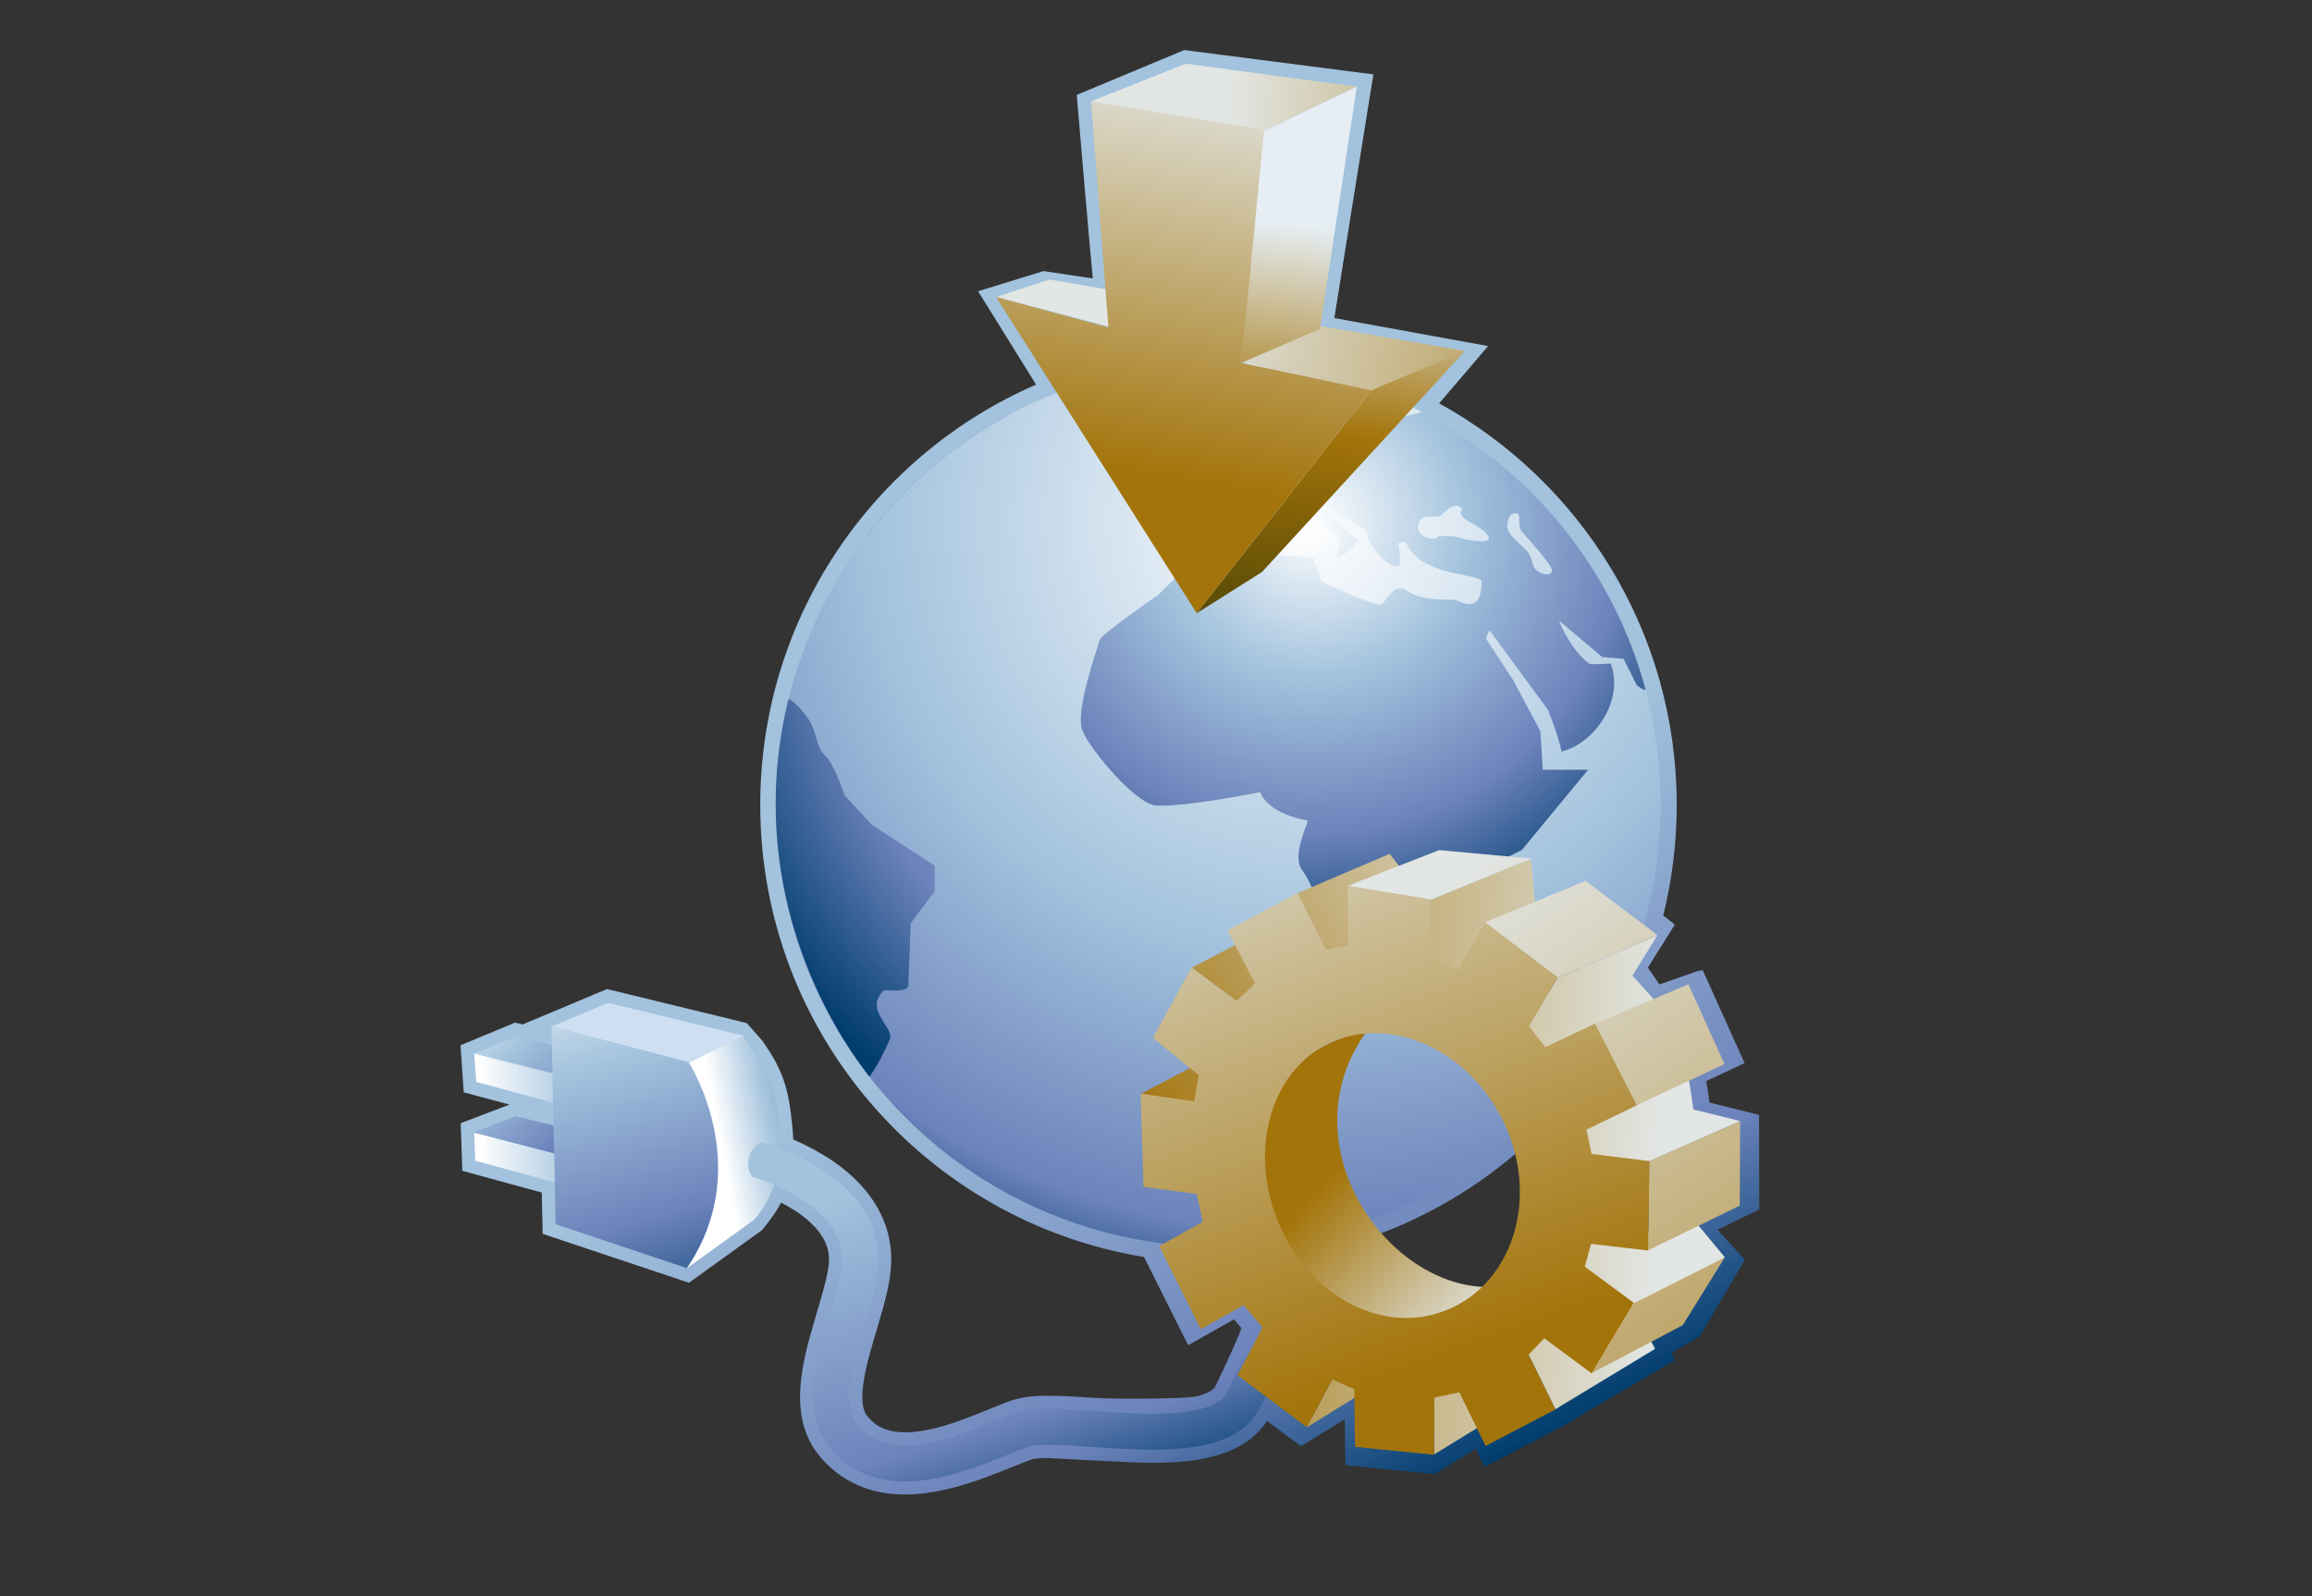 <?xml version="1.0" encoding="UTF-8"?>
<svg xmlns="http://www.w3.org/2000/svg" xmlns:xlink="http://www.w3.org/1999/xlink" contentScriptType="text/ecmascript" width="84" baseProfile="tiny" zoomAndPan="magnify" contentStyleType="text/css" viewBox="0 0 84 58" height="58" preserveAspectRatio="xMidYMid meet" version="1.1">
    <rect x="0" y="0" width="84" height="58" fill="#333333" stroke="none"/>
    <rect width="84" fill="none" height="58"/>
    <linearGradient x1="-656.188" gradientTransform="matrix(1 0 0 -1 694.626 1053.969)" y1="1021.316" x2="-644.607" gradientUnits="userSpaceOnUse" y2="998.506" xlink:type="simple" xlink:actuate="onLoad" id="XMLID_1738_" xlink:show="other">
        <stop stop-color="#a2c2dd" offset="0"/>
        <stop stop-color="#a2c2dd" offset="0.1"/>
        <stop stop-color="#6c83bb" offset="0.71"/>
        <stop stop-color="#003d6d" offset="0.99"/>
        <stop stop-color="#003d6d" offset="1"/>
    </linearGradient>
    <path fill="url(#XMLID_1738_)" d="M 63.917 43.949 L 63.91 40.511 C 63.91 40.511 62.353 40.122 62.113 40.064 C 62.088 39.892 62.023 39.494 61.993 39.281 C 62.228 39.176 63.385 38.63 63.385 38.63 L 61.864 35.253 L 61.66 35.292 C 61.66 35.292 60.545 35.688 60.289 35.771 C 60.175 35.607 59.966 35.3 59.87 35.161 C 59.998 34.952 60.849 33.598 60.849 33.598 L 60.683 33.462 L 60.43 33.27 C 60.747 31.981 60.919 30.635 60.919 29.249 C 60.919 22.962 57.436 17.489 52.287 14.657 C 53.118 13.689 54.066 12.575 54.066 12.575 C 54.066 12.575 48.949 11.642 48.48 11.557 C 48.554 11.063 49.898 2.703 49.898 2.703 L 43.027 1.819 L 39.12 3.448 C 39.12 3.448 39.634 9.487 39.704 10.119 C 39.22 10.047 37.91 9.85 37.91 9.85 L 35.537 10.583 C 35.537 10.583 36.616 12.323 37.642 13.975 C 31.746 16.537 27.622 22.41 27.622 29.248 C 27.622 37.519 33.658 44.381 41.564 45.674 L 43.168 48.88 C 43.168 48.88 44.572 48.089 44.833 47.942 C 44.904 48.026 45.004 48.145 45.102 48.258 L 45.009 48.514 C 44.8 49.028 44.18 50.348 44.128 50.419 C 44.065 50.512 43.865 50.641 43.494 50.736 C 43.103 50.837 40.502 50.841 39.828 50.798 C 39.206 50.757 38.62 50.717 38.095 50.717 C 37.678 50.719 37.238 50.733 36.79 50.877 C 36.52 50.969 36.22 51.089 35.901 51.221 C 35.578 51.352 35.247 51.487 34.892 51.614 C 34.091 51.901 33.419 52.048 32.884 52.048 C 32.58 52.046 32.314 52.001 32.097 51.907 C 31.859 51.807 31.676 51.665 31.501 51.444 C 31.387 51.301 31.333 51.079 31.33 50.76 C 31.327 50.156 31.555 49.315 31.804 48.487 C 31.835 48.381 31.868 48.266 31.9 48.162 C 32.129 47.391 32.363 46.595 32.382 45.821 L 32.382 45.764 C 32.383 44.923 32.102 44.112 31.568 43.41 C 31.014 42.682 30.236 42.084 29.187 41.573 C 29.068 41.512 28.946 41.46 28.822 41.407 C 28.818 41.298 28.811 41.188 28.801 41.079 C 28.66 39.495 28.435 38.886 27.71 37.831 L 27.13 37.174 L 22.052 35.939 L 20.0 36.801 L 18.989 37.225 L 18.708 37.157 L 18.564 37.221 L 16.731 37.981 L 16.848 39.692 L 18.513 40.137 L 16.738 40.813 L 16.797 42.544 L 19.684 43.333 L 19.715 44.833 L 25.032 46.611 L 27.677 44.707 C 27.677 44.707 28.174 44.121 28.377 43.697 C 28.575 43.801 28.759 43.908 28.927 44.019 C 29.305 44.271 29.609 44.552 29.806 44.832 C 30.022 45.142 30.119 45.427 30.12 45.77 L 30.119 45.799 C 30.119 46.237 29.838 47.164 29.632 47.846 L 29.628 47.862 C 29.367 48.753 29.072 49.758 29.068 50.758 C 29.067 51.59 29.288 52.29 29.726 52.846 C 30.126 53.354 30.642 53.749 31.216 53.987 C 31.716 54.202 32.276 54.305 32.883 54.305 L 32.884 54.305 C 33.933 54.303 34.914 54.001 35.652 53.739 C 36.074 53.593 36.459 53.432 36.798 53.297 C 37.085 53.183 37.332 53.08 37.513 53.021 C 37.558 53.009 37.761 52.98 38.058 52.98 C 38.058 52.98 41.1 53.154 41.867 53.154 C 42.762 53.154 43.457 53.083 44.058 52.927 C 44.931 52.698 45.56 52.31 45.982 51.711 C 45.998 51.689 46.015 51.657 46.033 51.631 L 47.258 52.547 L 47.387 52.482 C 47.387 52.482 48.414 51.841 48.858 51.572 C 48.867 52.058 48.881 53.238 48.881 53.238 L 52.141 53.566 L 52.205 53.511 C 52.205 53.511 53.305 52.834 53.619 52.642 C 53.717 52.841 53.941 53.304 53.941 53.304 L 56.785 51.82 L 60.851 49.422 L 60.742 49.145 L 61.753 48.565 L 63.395 45.776 L 62.401 44.686 L 63.917 43.949 z M 54.063 47.123 L 53.994 47.191 L 53.895 47.181 C 52.412 47.097 50.913 46.243 49.824 44.943 C 51.868 44.222 53.727 43.111 55.317 41.701 C 55.883 43.721 55.424 45.801 54.063 47.123 z "/>
    <linearGradient x1="-668.386" gradientTransform="matrix(1 0 0 -1 694.626 1053.969)" y1="1012.166" x2="-662.836" gradientUnits="userSpaceOnUse" y2="1013.216" xlink:type="simple" xlink:actuate="onLoad" id="XMLID_1739_" xlink:show="other">
        <stop stop-color="#ffffff" offset="0"/>
        <stop stop-color="#a2c2dd" offset="0.35"/>
        <stop stop-color="#6c83bb" offset="0.7"/>
        <stop stop-color="#003d6d" offset="1"/>
    </linearGradient>
    <path fill="url(#XMLID_1739_)" d="M 28.33 41.12 C 28.179 39.415 27.94 38.941 26.982 37.625 L 25.027 38.611 L 24.955 46.085 L 27.402 44.322 C 27.777 43.9 28.486 42.889 28.33 41.12 z "/>
    <linearGradient x1="-677.416" gradientTransform="matrix(1 0 0 -1 694.626 1053.969)" y1="1014.681" x2="-673.526" gradientUnits="userSpaceOnUse" y2="1014.641" xlink:type="simple" xlink:actuate="onLoad" id="XMLID_1740_" xlink:show="other">
        <stop stop-color="#ffffff" offset="0"/>
        <stop stop-color="#ffffff" offset="0.05"/>
        <stop stop-color="#a2c2dd" offset="1"/>
    </linearGradient>
    <polygon fill="url(#XMLID_1740_)" points="21.045,39.256 21.087,40.335 17.303,39.314 17.231,38.281 "/>
    <linearGradient x1="-677.944" gradientTransform="matrix(1 0 0 -1 694.626 1053.969)" y1="1018.649" x2="-670.815" gradientUnits="userSpaceOnUse" y2="1011.83" xlink:type="simple" xlink:actuate="onLoad" id="XMLID_1741_" xlink:show="other">
        <stop stop-color="#ffffff" offset="0"/>
        <stop stop-color="#a2c2dd" offset="0.35"/>
        <stop stop-color="#6c83bb" offset="0.7"/>
        <stop stop-color="#003d6d" offset="1"/>
    </linearGradient>
    <polygon fill="url(#XMLID_1741_)" points="21.166,39.262 17.244,38.281 18.75,37.654 22.638,38.596 "/>
    <linearGradient x1="-677.406" gradientTransform="matrix(1 0 0 -1 694.626 1053.969)" y1="1011.803" x2="-673.536" gradientUnits="userSpaceOnUse" y2="1011.763" xlink:type="simple" xlink:actuate="onLoad" id="XMLID_1742_" xlink:show="other">
        <stop stop-color="#ffffff" offset="0"/>
        <stop stop-color="#ffffff" offset="0.05"/>
        <stop stop-color="#a2c2dd" offset="1"/>
    </linearGradient>
    <polygon fill="url(#XMLID_1742_)" points="21.07,42.161 21.091,43.221 17.265,42.176 17.23,41.15 "/>
    <linearGradient x1="-679.4" gradientTransform="matrix(1 0 0 -1 694.626 1053.969)" y1="1017.128" x2="-672.27" gradientUnits="userSpaceOnUse" y2="1010.308" xlink:type="simple" xlink:actuate="onLoad" id="XMLID_1743_" xlink:show="other">
        <stop stop-color="#ffffff" offset="0"/>
        <stop stop-color="#a2c2dd" offset="0.35"/>
        <stop stop-color="#6c83bb" offset="0.7"/>
        <stop stop-color="#003d6d" offset="1"/>
    </linearGradient>
    <polygon fill="url(#XMLID_1743_)" points="21.149,42.171 17.202,41.15 18.732,40.563 22.623,41.499 "/>
    <polygon fill="#cedff2" points="20.038,37.303 22.094,36.438 27.021,37.637 25.047,38.598 "/>
    <linearGradient x1="-674.348" gradientTransform="matrix(1 0 0 -1 694.626 1053.969)" y1="1020.778" x2="-669.687" gradientUnits="userSpaceOnUse" y2="1004.878" xlink:type="simple" xlink:actuate="onLoad" id="XMLID_1744_" xlink:show="other">
        <stop stop-color="#ffffff" offset="0"/>
        <stop stop-color="#a2c2dd" offset="0.35"/>
        <stop stop-color="#6c83bb" offset="0.7"/>
        <stop stop-color="#003d6d" offset="1"/>
    </linearGradient>
    <path fill="url(#XMLID_1744_)" d="M 20.187 44.484 L 20.038 37.3 L 25.028 38.611 C 25.028 38.611 27.466 42.39 24.956 46.081 L 20.187 44.484 z "/>
    <linearGradient x1="-657.213" gradientTransform="matrix(1 0 0 -1 694.626 1053.969)" y1="1014.22" x2="-652.623" gradientUnits="userSpaceOnUse" y2="999.04" xlink:type="simple" xlink:actuate="onLoad" id="XMLID_1745_" xlink:show="other">
        <stop stop-color="#a2c2dd" offset="0"/>
        <stop stop-color="#a2c2dd" offset="0.1"/>
        <stop stop-color="#6c83bb" offset="0.71"/>
        <stop stop-color="#003d6d" offset="0.99"/>
        <stop stop-color="#003d6d" offset="1"/>
    </linearGradient>
    <path fill="url(#XMLID_1745_)" d="M 31.404 53.553 C 30.923 53.352 30.471 53.02 30.102 52.553 L 30.102 52.553 C 29.681 52.024 29.545 51.378 29.547 50.762 L 29.547 50.762 C 29.551 49.824 29.832 48.867 30.092 47.983 L 30.092 47.983 C 30.357 47.106 30.597 46.28 30.597 45.803 L 30.597 45.803 C 30.597 45.785 30.597 45.772 30.597 45.762 L 30.597 45.762 C 30.596 45.301 30.449 44.919 30.198 44.561 L 30.198 44.561 C 29.947 44.204 29.585 43.885 29.194 43.624 L 29.194 43.624 C 28.414 43.1 27.539 42.816 27.37 42.77 L 27.37 42.77 C 27.347 42.762 27.342 42.76 27.342 42.76 L 27.342 42.76 C 27.342 42.76 27.105 42.531 27.21 42.071 C 27.314 41.61 27.688 41.499 27.688 41.499 C 27.713 41.508 28.272 41.659 28.982 42.001 L 28.982 42.001 C 29.691 42.347 30.561 42.875 31.191 43.698 L 31.191 43.698 C 31.609 44.25 31.909 44.95 31.908 45.762 L 31.908 45.762 C 31.908 45.782 31.908 45.796 31.908 45.813 L 31.908 45.813 C 31.889 46.621 31.604 47.475 31.349 48.354 L 31.349 48.354 C 31.087 49.223 30.853 50.102 30.857 50.762 L 30.857 50.762 C 30.858 51.201 30.949 51.512 31.13 51.739 L 31.13 51.739 C 31.369 52.042 31.624 52.225 31.912 52.346 L 31.912 52.346 C 32.199 52.465 32.525 52.522 32.886 52.522 L 32.886 52.522 C 33.558 52.524 34.337 52.319 35.056 52.061 L 35.056 52.061 C 35.78 51.801 36.43 51.503 36.946 51.329 L 36.946 51.329 C 37.305 51.214 37.675 51.196 38.102 51.192 L 38.102 51.192 C 39.171 51.194 40.593 51.369 41.871 51.369 L 41.871 51.369 C 42.532 51.369 43.148 51.319 43.619 51.198 L 43.619 51.198 C 44.094 51.075 44.389 50.889 44.525 50.688 L 44.525 50.688 C 44.599 50.584 45.248 49.196 45.453 48.692 L 45.453 48.692 L 47.838 42.059 L 49.52 42.231 L 46.272 50.132 C 46.018 50.705 45.813 51.133 45.598 51.444 L 45.598 51.444 C 45.196 52.01 44.583 52.301 43.948 52.465 L 43.948 52.465 C 43.303 52.629 42.596 52.676 41.876 52.678 L 41.876 52.678 C 40.495 52.676 39.041 52.5 38.106 52.502 L 38.106 52.502 C 37.744 52.498 37.458 52.533 37.363 52.568 L 37.363 52.568 C 36.968 52.699 36.281 53.011 35.499 53.293 L 35.499 53.293 C 34.712 53.57 33.814 53.83 32.89 53.832 L 32.89 53.832 C 32.391 53.831 31.886 53.755 31.404 53.553 L 31.404 53.553 z "/>
    <linearGradient x1="-651.928" gradientTransform="matrix(1 0 0 -1 694.626 1053.969)" y1="1039.718" x2="-651.138" gradientUnits="userSpaceOnUse" y2="1038.168" xlink:type="simple" xlink:actuate="onLoad" id="XMLID_1746_" xlink:show="other">
        <stop stop-color="#a2c2dd" offset="0"/>
        <stop stop-color="#a2c2dd" offset="0.1"/>
        <stop stop-color="#6c83bb" offset="0.71"/>
        <stop stop-color="#003d6d" offset="0.99"/>
        <stop stop-color="#003d6d" offset="1"/>
    </linearGradient>
    <path fill="url(#XMLID_1746_)" d="M 37.779 15.395 C 37.844 15.531 38.066 15.565 38.528 15.417 C 38.871 15.387 39.763 14.612 40.228 14.768 C 40.696 14.922 41.08 14.609 41.513 14.331 C 42.417 14.411 43.378 13.618 43.564 13.618 C 43.749 13.618 44.452 13.746 44.607 13.498 C 44.607 13.498 46.299 13.896 47.849 13.564 C 46.695 13.3 45.493 13.161 44.258 13.161 C 42.667 13.161 41.132 13.394 39.681 13.823 C 39.28 14.215 38.844 14.744 37.779 15.395 z "/>
    <radialGradient gradientTransform="matrix(1 0 0 -1 694.626 1053.969)" gradientUnits="userSpaceOnUse" xlink:type="simple" r="21.012" xlink:actuate="onLoad" cx="-649.286" id="XMLID_1747_" cy="1031.197" xlink:show="other">
        <stop stop-color="#a2c2dd" offset="0"/>
        <stop stop-color="#a2c2dd" offset="0.1"/>
        <stop stop-color="#6c83bb" offset="0.71"/>
        <stop stop-color="#003d6d" offset="0.99"/>
        <stop stop-color="#003d6d" offset="1"/>
    </radialGradient>
    <path fill="url(#XMLID_1747_)" d="M 33.87 17.558 C 33.87 17.269 34.344 17.126 34.344 17.126 L 34.407 17.352 L 34.84 17.539 C 34.84 17.539 35.357 16.982 35.459 16.836 C 35.56 16.693 35.747 16.136 35.747 16.136 L 36.646 15.074 C 34.626 16.163 32.865 17.671 31.481 19.483 C 32.037 19.046 33.87 17.848 33.87 17.558 z "/>
    <radialGradient gradientTransform="matrix(1 0 0 -1 694.626 1053.969)" gradientUnits="userSpaceOnUse" xlink:type="simple" r="3.58" xlink:actuate="onLoad" cx="-651.916" id="XMLID_1748_" cy="1037.673" xlink:show="other">
        <stop stop-color="#a2c2dd" offset="0"/>
        <stop stop-color="#a2c2dd" offset="0.1"/>
        <stop stop-color="#6c83bb" offset="0.71"/>
        <stop stop-color="#003d6d" offset="0.99"/>
        <stop stop-color="#003d6d" offset="1"/>
    </radialGradient>
    <path fill="url(#XMLID_1748_)" d="M 42.375 15.016 C 42.578 14.977 43.042 14.76 43.042 14.76 C 43.042 14.76 42.811 14.661 42.549 14.699 C 42.289 14.74 41.911 14.542 41.707 14.64 C 41.879 14.857 42.17 15.055 42.375 15.016 z "/>
    <radialGradient gradientTransform="matrix(1 0 0 -1 694.626 1053.969)" gradientUnits="userSpaceOnUse" xlink:type="simple" r="29.751" xlink:actuate="onLoad" cx="-647.196" id="XMLID_1749_" cy="1035.098" xlink:show="other">
        <stop stop-color="#ffffff" offset="0"/>
        <stop stop-color="#a2c2dd" offset="0.53"/>
        <stop stop-color="#6c83bb" offset="0.87"/>
        <stop stop-color="#003d6d" offset="1"/>
    </radialGradient>
    <circle fill="url(#XMLID_1749_)" r="16.074" cx="44.26" cy="29.236"/>
    <radialGradient gradientTransform="matrix(1 0 0 -1 694.626 1053.969)" gradientUnits="userSpaceOnUse" xlink:type="simple" r="21.011" xlink:actuate="onLoad" cx="-649.286" id="XMLID_1750_" cy="1031.2" xlink:show="other">
        <stop stop-color="#a2c2dd" offset="0"/>
        <stop stop-color="#a2c2dd" offset="0.1"/>
        <stop stop-color="#6c83bb" offset="0.71"/>
        <stop stop-color="#003d6d" offset="0.99"/>
        <stop stop-color="#003d6d" offset="1"/>
    </radialGradient>
    <path fill="url(#XMLID_1750_)" d="M 57.146 34.348 L 56.622 35.18 C 56.622 35.18 55.838 35.43 55.807 35.674 C 55.79 35.781 55.2 37.094 55.2 37.094 C 55.2 37.094 54.969 37.827 55.637 37.612 C 57.02 37.156 57.922 34.193 57.146 34.348 z "/>
    <radialGradient gradientTransform="matrix(1 0 0 -1 694.626 1053.969)" gradientUnits="userSpaceOnUse" xlink:type="simple" r="21.01" xlink:actuate="onLoad" cx="-649.286" id="XMLID_1751_" cy="1031.199" xlink:show="other">
        <stop stop-color="#a2c2dd" offset="0"/>
        <stop stop-color="#a2c2dd" offset="0.1"/>
        <stop stop-color="#6c83bb" offset="0.71"/>
        <stop stop-color="#003d6d" offset="0.99"/>
        <stop stop-color="#003d6d" offset="1"/>
    </radialGradient>
    <path fill="url(#XMLID_1751_)" d="M 32.118 35.982 C 32.346 35.982 32.931 36.054 33.001 35.837 C 33.007 35.745 33.088 33.547 33.088 33.547 L 33.963 32.384 L 33.963 31.455 L 31.684 29.979 L 30.696 28.91 C 30.696 28.914 30.313 27.755 29.955 27.427 C 29.654 27.155 29.677 26.552 29.357 26.108 C 29.068 25.706 28.834 25.483 28.649 25.392 C 27.18 31.34 29.458 36.397 31.591 39.126 C 31.897 38.688 32.139 38.202 32.326 37.772 C 32.518 37.331 31.355 36.705 32.118 35.982 z "/>
    <radialGradient gradientTransform="matrix(1 0 0 -1 694.626 1053.969)" gradientUnits="userSpaceOnUse" xlink:type="simple" r="16.14" xlink:actuate="onLoad" cx="-646.916" id="XMLID_1752_" cy="1034.959" xlink:show="other">
        <stop stop-color="#ffffff" offset="0"/>
        <stop stop-color="#a2c2dd" offset="0.35"/>
        <stop stop-color="#6c83bb" offset="0.7"/>
        <stop stop-color="#003d6d" offset="1"/>
    </radialGradient>
    <path fill="url(#XMLID_1752_)" d="M 51.662 14.965 C 51.168 15.104 50.764 15.209 50.667 15.209 C 50.387 15.209 50.463 14.973 50.213 14.94 C 49.963 14.91 47.891 14.374 47.609 14.653 C 47.333 14.932 46.241 15.218 45.99 15.251 C 45.742 15.282 46.07 16.034 46.732 16.508 C 46.642 16.601 45.165 17.417 45.165 16.858 C 45.165 16.298 44.878 15.89 44.422 15.725 C 44.012 15.827 43.538 16.259 44.195 16.858 C 44.605 17.23 44.2 17.279 44.172 17.387 C 44.049 17.836 45.158 18.273 44.627 18.603 C 44.129 18.647 43.688 18.556 43.606 18.511 C 42.825 18.073 42.645 19.809 42.645 19.809 L 43.499 20.23 L 42.074 21.618 C 42.074 21.618 39.983 23.068 39.951 23.256 C 39.92 23.442 39.023 25.848 39.333 26.564 C 39.644 27.28 41.254 29.207 41.999 29.267 C 42.971 29.347 45.783 28.784 45.783 28.784 C 45.846 28.94 46.133 29.562 47.512 29.82 C 47.565 29.829 46.917 31.064 47.299 31.597 C 48.123 32.746 48.082 34.476 48.082 34.476 L 55.293 30.884 L 57.7 27.97 L 56.053 27.97 L 55.963 26.563 L 54.973 24.708 L 53.985 23.205 L 54.11 22.895 L 56.254 25.812 C 56.45 26.378 56.584 26.64 56.737 27.306 C 57.961 27.011 59.016 25.413 58.522 24.116 C 58.501 24.094 58.198 24.154 57.747 24.123 C 57.056 23.617 56.637 22.548 56.637 22.548 L 58.211 23.875 L 58.985 23.936 L 59.471 24.905 C 59.612 24.995 59.701 25.056 59.701 25.056 C 59.701 25.056 59.734 25.06 59.787 25.062 C 58.609 20.67 55.615 17.02 51.662 14.965 z M 48.232 15.604 C 48.101 15.275 48.611 15.151 48.611 15.151 C 48.611 15.151 49.12 15.889 49.04 16.376 C 48.959 16.859 48.422 16.564 48.26 16.418 C 48.102 16.276 48.359 15.935 48.232 15.604 z M 52.855 21.794 C 52.328 21.794 51.592 21.793 51.142 21.482 C 50.691 21.173 50.531 21.616 50.23 21.927 C 50.038 22.128 48.01 21.128 48.01 21.128 L 47.713 20.257 L 45.866 20.133 L 44.686 20.484 L 43.54 20.302 L 44.812 19.849 C 44.812 19.849 45.726 18.991 46.056 18.71 C 46.33 18.474 47.446 18.617 47.446 18.617 L 48.717 19.638 C 48.717 19.638 48.629 20.103 48.513 20.257 C 48.978 20.226 49.326 19.63 49.326 19.63 C 48.294 18.723 48.298 18.503 48.298 18.503 L 49.626 19.252 L 49.723 19.638 C 49.723 19.638 50.251 20.547 50.757 20.586 C 50.977 20.603 50.798 19.732 50.798 19.732 L 51.069 19.693 C 51.598 20.927 53.481 20.804 53.826 21.092 C 53.854 22.373 53.077 21.856 52.855 21.794 z M 53.21 19.591 C 52.734 19.405 52.25 19.497 52.25 19.497 C 52.141 19.706 51.381 19.492 51.532 19.026 C 51.683 18.563 52.183 18.929 52.415 18.677 C 52.644 18.423 52.971 18.256 53.118 18.495 C 52.943 18.724 53.269 18.904 53.497 19.024 C 54.133 19.369 54.551 19.862 53.21 19.591 z M 55.83 20.727 C 55.59 20.514 55.745 20.264 55.385 19.926 C 54.865 19.444 54.584 19.235 54.883 18.707 C 55.387 18.466 55.086 19.03 55.279 19.299 C 55.38 19.443 55.837 19.896 56.267 20.48 C 56.626 20.963 56.068 20.938 55.83 20.727 z "/>
    <linearGradient x1="-650.065" gradientTransform="matrix(1 0 0 -1 694.626 1053.969)" y1="1050.401" x2="-632.665" gradientUnits="userSpaceOnUse" y2="1049.741" xlink:type="simple" xlink:actuate="onLoad" id="XMLID_1753_" xlink:show="other">
        <stop stop-color="#e2e6e4" offset="0"/>
        <stop stop-color="#a3740a" offset="1"/>
    </linearGradient>
    <polygon fill="url(#XMLID_1753_)" points="49.295,3.15 43.076,2.312 39.641,3.685 45.799,4.815 "/>
    <linearGradient x1="-651.596" gradientTransform="matrix(1 0 0 -1 694.626 1053.969)" y1="1042.088" x2="-632.057" gradientUnits="userSpaceOnUse" y2="1038.228" xlink:type="simple" xlink:actuate="onLoad" id="XMLID_1754_" xlink:show="other">
        <stop stop-color="#e2e6e4" offset="0"/>
        <stop stop-color="#a3740a" offset="1"/>
    </linearGradient>
    <polygon fill="url(#XMLID_1754_)" points="53.227,12.751 38.126,10.157 36.188,10.791 49.691,14.342 "/>
    <linearGradient x1="-645.337" gradientTransform="matrix(1 0 0 -1 694.626 1053.969)" y1="1045.589" x2="-647.067" gradientUnits="userSpaceOnUse" y2="1028.71" xlink:type="simple" xlink:actuate="onLoad" id="XMLID_1755_" xlink:show="other">
        <stop stop-color="#e6eef4" offset="0"/>
        <stop stop-color="#a3740a" offset="0.44"/>
        <stop stop-color="#474105" offset="0.94"/>
        <stop stop-color="#474105" offset="1"/>
    </linearGradient>
    <polygon fill="url(#XMLID_1755_)" points="45.854,20.782 43.479,22.282 49.822,14.184 53.227,12.751 "/>
    <linearGradient x1="-647.491" gradientTransform="matrix(1 0 0 -1 694.626 1053.969)" y1="1045.811" x2="-649.221" gradientUnits="userSpaceOnUse" y2="1028.929" xlink:type="simple" xlink:actuate="onLoad" id="XMLID_1756_" xlink:show="other">
        <stop stop-color="#e6eef4" offset="0"/>
        <stop stop-color="#a3740a" offset="0.44"/>
        <stop stop-color="#474105" offset="0.94"/>
        <stop stop-color="#474105" offset="1"/>
    </linearGradient>
    <polygon fill="url(#XMLID_1756_)" points="45.098,13.185 47.958,11.953 49.295,3.15 45.832,4.804 "/>
    <linearGradient x1="-649.928" gradientTransform="matrix(1 0 0 -1 694.626 1053.969)" y1="1051.39" x2="-652.448" gradientUnits="userSpaceOnUse" y2="1036.64" xlink:type="simple" xlink:actuate="onLoad" id="XMLID_1757_" xlink:show="other">
        <stop stop-color="#e2e6e4" offset="0"/>
        <stop stop-color="#a3740a" offset="1"/>
    </linearGradient>
    <polygon fill="url(#XMLID_1757_)" points="40.271,11.896 39.641,3.685 45.928,4.714 45.098,13.185 49.822,14.184 43.479,22.282   36.188,10.791 "/>
    <linearGradient x1="-639.947" gradientTransform="matrix(1 0 0 -1 694.626 1053.969)" y1="1006.565" x2="-645.737" gradientUnits="userSpaceOnUse" y2="1011.855" xlink:type="simple" xlink:actuate="onLoad" id="XMLID_1758_" xlink:show="other">
        <stop stop-color="#e2e6e4" offset="0"/>
        <stop stop-color="#a3740a" offset="1"/>
    </linearGradient>
    <path fill="url(#XMLID_1758_)" d="M 49.678 37.445 C 46.75 41.425 50.221 46.631 53.932 46.765 C 47.971 51.777 41.468 39.288 49.678 37.445 z "/>
    <linearGradient x1="-637.556" gradientTransform="matrix(1 0 0 -1 694.626 1053.969)" y1="1024.477" x2="-654.307" gradientUnits="userSpaceOnUse" y2="1014.287" xlink:type="simple" xlink:actuate="onLoad" id="XMLID_1759_" xlink:show="other">
        <stop stop-color="#e2e6e4" offset="0"/>
        <stop stop-color="#a3740a" offset="1"/>
    </linearGradient>
    <path fill="url(#XMLID_1759_)" d="M 44.51 40.208 L 45.223 37.76 L 41.444 39.751 L 44.51 40.208 z M 43.297 35.166 L 46.111 37.258 L 45.378 34.076 L 43.297 35.166 z M 50.488 31.025 L 47.134 32.46 L 47.919 35.225 L 51.905 32.846 L 50.488 31.025 z "/>
    <linearGradient x1="-634.297" gradientTransform="matrix(1 0 0 -1 694.626 1053.969)" y1="1011.638" x2="-653.917" gradientUnits="userSpaceOnUse" y2="1012.558" xlink:type="simple" xlink:actuate="onLoad" id="XMLID_1760_" xlink:show="other">
        <stop stop-color="#e2e6e4" offset="0"/>
        <stop stop-color="#a3740a" offset="1"/>
    </linearGradient>
    <path fill="url(#XMLID_1760_)" d="M 47.477 51.865 L 51.123 49.609 L 48.4 50.124 L 47.477 51.865 z M 52.102 52.85 L 54.66 51.28 L 52.104 50.151 L 52.102 52.85 z M 62.669 45.689 L 61.241 43.968 L 58.908 45.281 L 57.644 45.092 L 55.3 48.738 L 56.509 51.208 L 60.134 49.012 L 59.466 47.764 L 62.669 45.689 z M 56.04 38.637 L 60.305 36.553 L 59.311 35.451 L 60.213 33.99 L 56.596 35.529 L 55.227 37.759 L 56.04 38.637 z M 51.762 36.434 L 55.794 33.018 L 55.619 31.208 L 51.984 32.697 C 51.984 32.695 51.648 36.359 51.762 36.434 z M 59.922 42.197 L 63.223 40.734 L 61.524 40.316 L 61.524 40.316 C 61.522 40.296 61.387 39.277 61.336 39.165 L 55.482 41.932 L 59.922 42.197 z "/>
    <linearGradient x1="-642.357" gradientTransform="matrix(1 0 0 -1 694.626 1053.969)" y1="1021.948" x2="-623.467" gradientUnits="userSpaceOnUse" y2="994.258" xlink:type="simple" xlink:actuate="onLoad" id="XMLID_1761_" xlink:show="other">
        <stop stop-color="#e2e6e4" offset="0"/>
        <stop stop-color="#a3740a" offset="1"/>
    </linearGradient>
    <path fill="url(#XMLID_1761_)" d="M 52.289 30.891 L 48.961 32.19 L 51.975 32.692 L 55.639 31.198 L 52.289 30.891 z M 57.604 32.007 L 53.954 33.518 L 56.596 35.528 L 60.217 33.975 L 57.604 32.007 z M 59.922 42.191 L 59.885 45.429 L 63.209 43.808 L 63.223 40.736 L 59.922 42.191 z M 57.844 49.887 L 61.135 48.155 L 62.664 45.692 L 59.361 47.358 L 57.844 49.887 z M 59.439 40.173 L 62.655 38.665 L 61.344 35.766 L 57.945 37.2 L 59.439 40.173 z "/>
    <linearGradient x1="-649.883" gradientTransform="matrix(1 0 0 -1 694.626 1053.969)" y1="1028.108" x2="-641.534" gradientUnits="userSpaceOnUse" y2="1004.839" xlink:type="simple" xlink:actuate="onLoad" id="XMLID_1762_" xlink:show="other">
        <stop stop-color="#e2e6e4" offset="0"/>
        <stop stop-color="#a3740a" offset="1"/>
    </linearGradient>
    <path fill="url(#XMLID_1762_)" d="M 59.926 42.191 L 59.885 45.439 L 57.805 45.199 L 57.578 46.025 L 59.361 47.341 L 57.829 49.905 L 56.107 48.628 L 55.535 49.224 L 56.512 51.216 L 53.975 52.54 L 53.02 50.593 L 52.112 50.779 L 52.1 52.861 L 49.231 52.574 L 49.205 50.478 L 48.407 50.129 L 47.477 51.857 L 44.961 49.974 L 45.871 48.234 L 45.183 47.423 L 43.626 48.297 L 42.118 45.28 L 43.701 44.397 L 43.483 43.387 L 41.546 43.127 L 41.44 39.744 L 43.387 40.017 L 43.553 39.072 L 41.886 37.713 L 43.294 35.154 L 44.928 36.379 L 45.6 35.736 L 44.596 33.81 L 47.134 32.451 L 48.178 34.502 L 48.991 34.357 L 48.962 32.185 L 51.983 32.683 L 52.007 34.829 L 52.955 35.258 L 53.953 33.51 L 56.593 35.52 L 55.55 37.291 L 56.149 38.053 L 57.947 37.194 L 59.468 40.164 L 57.64 41.048 L 57.824 41.929 L 59.926 42.191 z M 48.7 37.74 C 46.349 38.536 45.318 41.467 46.379 44.251 C 47.428 47.012 50.143 48.516 52.457 47.643 C 54.775 46.785 55.853 43.94 54.838 41.255 C 53.813 38.549 51.059 36.961 48.7 37.74 z "/>
</svg>
